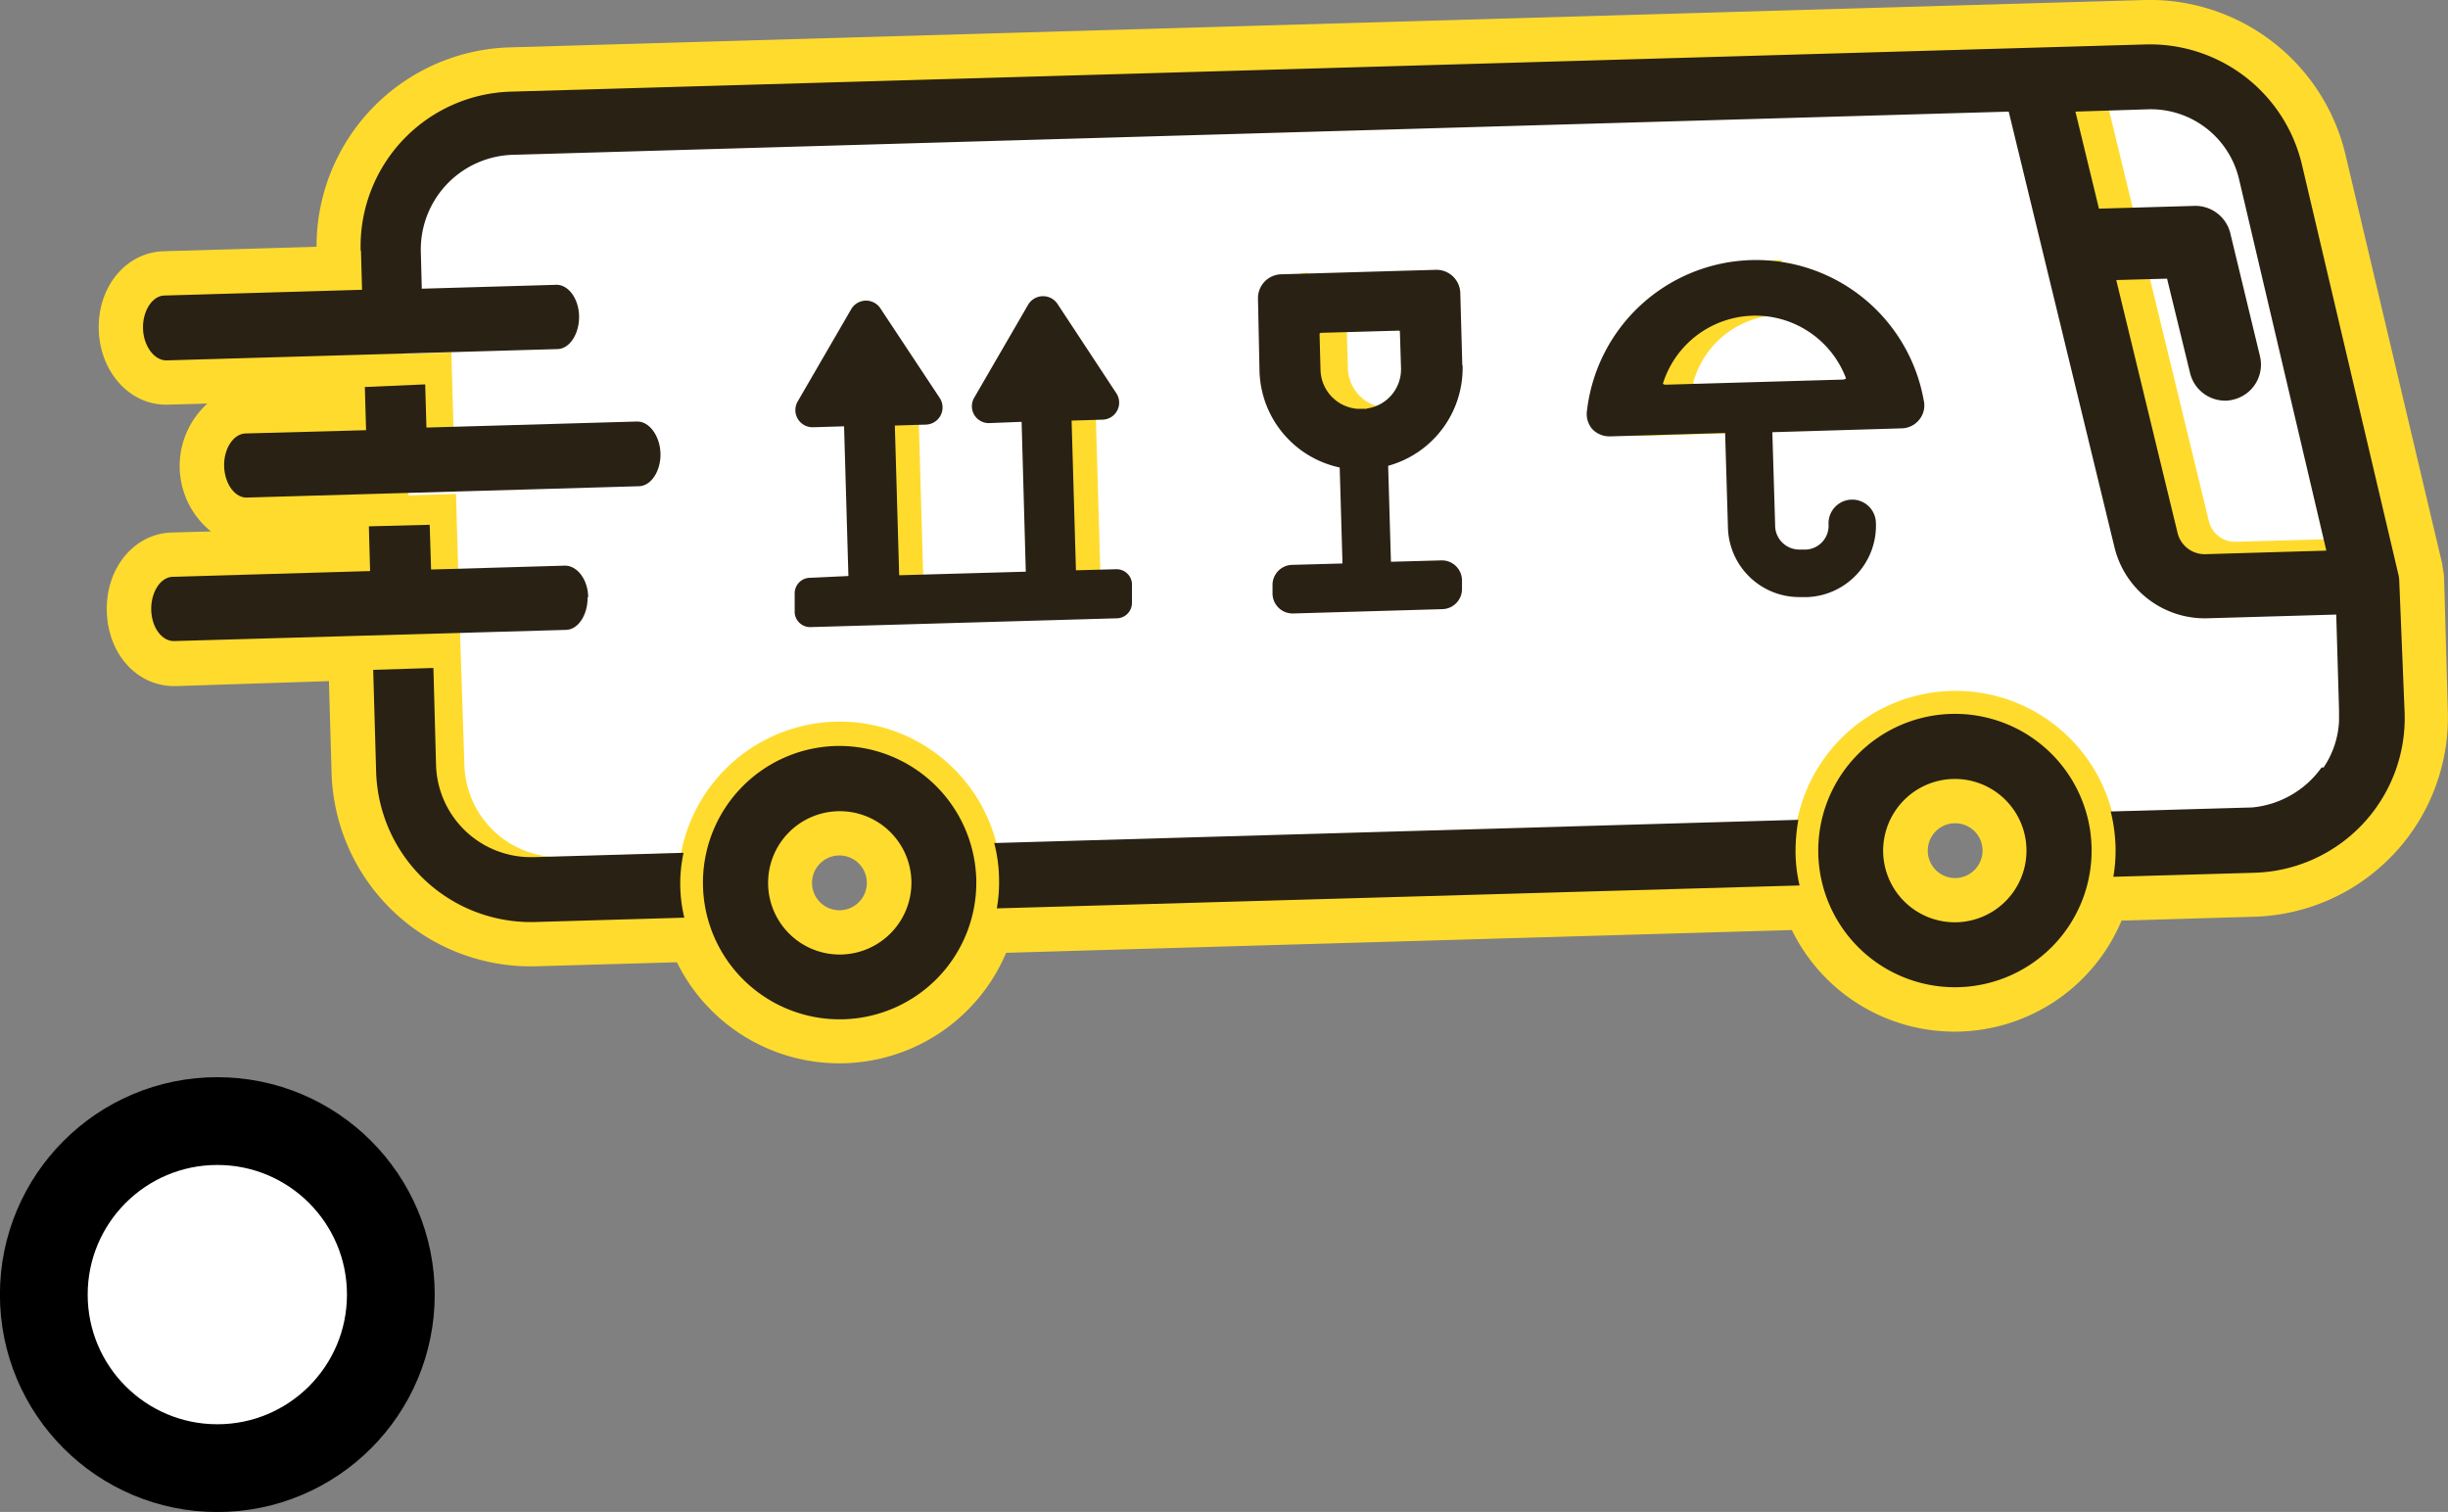 <svg xmlns="http://www.w3.org/2000/svg" viewBox="0 0 158.15 97.67"><rect x="0" y="0" width="158.15" height="97.67" fill="#808080" stroke="none"/><defs><style>.cls-1{fill:#ffdb2e;}.cls-2,.cls-4{fill:#fff;}.cls-2{fill-rule:evenodd;}.cls-3{fill:#292113;}.cls-4{stroke:#000;stroke-linecap:round;stroke-linejoin:round;stroke-width:5.67px;}</style></defs><title>Asset 2</title><g id="Layer_2" data-name="Layer 2"><g id="Слой_1" data-name="Слой 1"><path class="cls-1" d="M157.79,36.58l0-.1L151.53,10A13,13,0,0,0,138.58,0L32.94,3.06A12.86,12.86,0,0,0,20.45,15.94l-9.88.29c-2.43.07-4.27,2.3-4.19,5.07s2.05,4.92,4.48,4.84l2.54-.07a5.43,5.43,0,0,0,.23,8.26l-2.54.07c-2.43.07-4.27,2.31-4.19,5.1s2,4.89,4.48,4.82L21.25,44l.17,5.91A12.87,12.87,0,0,0,34.65,62.42l9.08-.26A11.7,11.7,0,0,0,65,61.55l50.76-1.47a11.7,11.7,0,0,0,21.3-.61l8.54-.25A12.88,12.88,0,0,0,158.14,46l-.24-8.57A4.18,4.18,0,0,0,157.79,36.58ZM54.31,58.8A1.77,1.77,0,1,1,56,57,1.77,1.77,0,0,1,54.31,58.8Zm72.06-2.08a1.77,1.77,0,1,1,1.71-1.82A1.78,1.78,0,0,1,126.37,56.72Z"/><path class="cls-2" d="M136.07,6.38l6.62,27.24A1.74,1.74,0,0,0,144.44,35l6.66-.19,1.18,0,.44,0-4.57-19.79c-1.12-4.87-4.35-9-9.32-8.83L136,6.18l0,.2Z"/><path class="cls-2" d="M152.89,38.91l-1.67.05-6.66.19a6,6,0,0,1-6-4.56L132,7.28h0l-.09-.41-.11-.44h0l0-.12L30,9.24a4.31,4.31,0,0,0-4.16,4.41l.26,9.21,3.06-.09.14,4.9-3.06.09L26.39,32l3.07-.09.14,4.9-3.06.09.05,1.93,3.06-.09L30,49.37a6.13,6.13,0,0,0,6.23,6h.07L44,55.1a10.44,10.44,0,0,1,20.69,1.63v.42l51.21-1.48c0-.14,0-.28,0-.42a10.44,10.44,0,0,1,20.87-.6v.42l6.21-.18A10.8,10.8,0,0,0,153.4,43.82l-.14-4.92Zm-93.22-.76-4.61.13-.34-11.76,4.61-.13Zm11.44-.33L66.5,38l-.34-11.76,4.61-.13Zm17.15-7.76a6.54,6.54,0,0,1-5.15-6.2L83,19.19a1.52,1.52,0,0,1,1.48-1.57l2.63,3.78a.11.11,0,0,0-.1.1l.07,2.32a2.62,2.62,0,0,0,2.35,2.51Zm26.93-9.72a5.93,5.93,0,0,0-5.8,4.38s.07.1.19.1l3.82,3.12-7.42.22a1.56,1.56,0,0,1-1.17-.51,1.48,1.48,0,0,1-.33-1.22,11.28,11.28,0,0,1,10.61-9.64Z"/><path class="cls-3" d="M88.3,26.41l-.61,0a2.59,2.59,0,0,1-2.38-2.51l-.06-2.3a.09.09,0,0,1,.09-.1l5-.14a.08.08,0,0,1,.1.09l.07,2.3a2.56,2.56,0,0,1-2.21,2.64Zm6.17-2.82-.13-4.68a1.54,1.54,0,0,0-1.59-1.48l-10,.29a1.54,1.54,0,0,0-1.48,1.57L81.37,24a6.55,6.55,0,0,0,5.18,6.2l.18,6.2-3.28.09a1.3,1.3,0,0,0-1.24,1.34v.54a1.3,1.3,0,0,0,1.32,1.26l9.65-.28A1.3,1.3,0,0,0,94.45,38l0-.54a1.3,1.3,0,0,0-1.33-1.26l-3.26.09-.18-6.2a6.55,6.55,0,0,0,4.81-6.48Z"/><path class="cls-3" d="M52.24,37.33a1,1,0,0,0-.9,1l0,1.25a1,1,0,0,0,1,.93l19.87-.57a1,1,0,0,0,.92-1l0-1.24a1,1,0,0,0-1-.93l-2.62.07-.28-9.67,2-.06a1.1,1.1,0,0,0,.88-1.72l-3.8-5.77a1.12,1.12,0,0,0-1.88.05l-3.48,6a1.09,1.09,0,0,0,1,1.66L66,27.25l.27,9.68-8.18.23-.28-9.67,2-.06a1.11,1.11,0,0,0,.9-1.72l-3.82-5.77a1.11,1.11,0,0,0-1.88,0l-3.48,6a1.11,1.11,0,0,0,1,1.66l2-.06.28,9.67Z"/><path class="cls-3" d="M107.62,24.85c-.12,0-.19-.05-.19-.07a6.26,6.26,0,0,1,11.83-.34s-.05.07-.2.08Zm8.66,13.72h.52a4.62,4.62,0,0,0,4.39-4.81,1.53,1.53,0,1,0-3.06.09,1.54,1.54,0,0,1-1.42,1.65l-.52,0a1.56,1.56,0,0,1-1.51-1.58l-.18-6,8.38-.25A1.49,1.49,0,0,0,124,27.1a1.45,1.45,0,0,0,.28-1.24,11,11,0,0,0-21.75.63,1.5,1.5,0,0,0,.33,1.22,1.54,1.54,0,0,0,1.14.48l7.45-.22.18,6.05a4.61,4.61,0,0,0,4.66,4.55Z"/><path class="cls-3" d="M23.57,25l.08,2.79L15.89,28c-.81,0-1.45,1-1.41,2.14s.72,2.07,1.53,2l25.25-.73c.81,0,1.44-1,1.41-2.12s-.72-2.09-1.53-2.06l-13.59.39-.08-2.79Z"/><path class="cls-3" d="M38,38.6c0-1.15-.72-2.09-1.53-2.06l-8.62.25-.09-2.89L23.83,34l.08,2.89-12.73.37c-.81,0-1.44,1-1.41,2.15s.72,2.06,1.53,2l25.25-.72c.81,0,1.44-1,1.41-2.13Z"/><path class="cls-3" d="M126.18,50.32a4.63,4.63,0,1,1-4.52,4.76,4.64,4.64,0,0,1,4.52-4.76Zm.39,13.45a8.83,8.83,0,1,0-9.1-8.56,8.83,8.83,0,0,0,9.1,8.56Z"/><path class="cls-3" d="M54.39,61.66a4.63,4.63,0,1,1,4.49-4.76,4.64,4.64,0,0,1-4.49,4.76ZM54,48.19a8.83,8.83,0,1,0,9.07,8.59A8.86,8.86,0,0,0,54,48.19Z"/><path class="cls-3" d="M116.26,57.2a9.74,9.74,0,0,1-.26-2,11.82,11.82,0,0,1,.18-2.24l-51.95,1.5a9.59,9.59,0,0,1,.31,2.22,9.89,9.89,0,0,1-.14,2Z"/><path class="cls-3" d="M138.78,7.06a5.86,5.86,0,0,1,5.87,4.51l5.64,24-7.83.23a1.8,1.8,0,0,1-1.78-1.37l-6.6-27.22ZM23.32,16.2l.07,2.52-12.74.37c-.81,0-1.44,1-1.41,2.13s.73,2.08,1.53,2.06L36,22.55c.8,0,1.44-1,1.41-2.15s-.73-2.06-1.53-2l-8.63.25-.06-2.28A6.12,6.12,0,0,1,33.16,10l96.61-2.79,6.84,28.17a6,6,0,0,0,6,4.56l8.32-.24.18,6.15v.36c0,.13,0,.25,0,.37a5.81,5.81,0,0,1-1,3l-.13,0a6.22,6.22,0,0,1-4.48,2.58h0l-9.14.26a10.8,10.8,0,0,1,.31,2.22,9.94,9.94,0,0,1-.14,2l9.09-.26a10,10,0,0,0,9.73-10.29L155,37.5h0a1.84,1.84,0,0,0-.06-.41l-6.23-26.47a10.09,10.09,0,0,0-10.08-7.75L33,5.92a10,10,0,0,0-9.7,10.28Z"/><path class="cls-3" d="M42.48,55.14l-8,.23H34.4a6.13,6.13,0,0,1-6.23-5.95L28,43.15l-3.89.12.19,6.59a10,10,0,0,0,10.28,9.7l9.63-.28a9.35,9.35,0,0,1-.05-4.19Z"/><path class="cls-3" d="M143.82,25.88a2.33,2.33,0,0,1-2.33-1.77L140,18l-4.31.12a2.32,2.32,0,1,1-.13-4.64l6.19-.18A2.33,2.33,0,0,1,144.07,15L146,23a2.32,2.32,0,0,1-1.71,2.81A2,2,0,0,1,143.82,25.88Z"/><circle class="cls-4" cx="14.04" cy="83.63" r="11.21"/></g></g></svg>